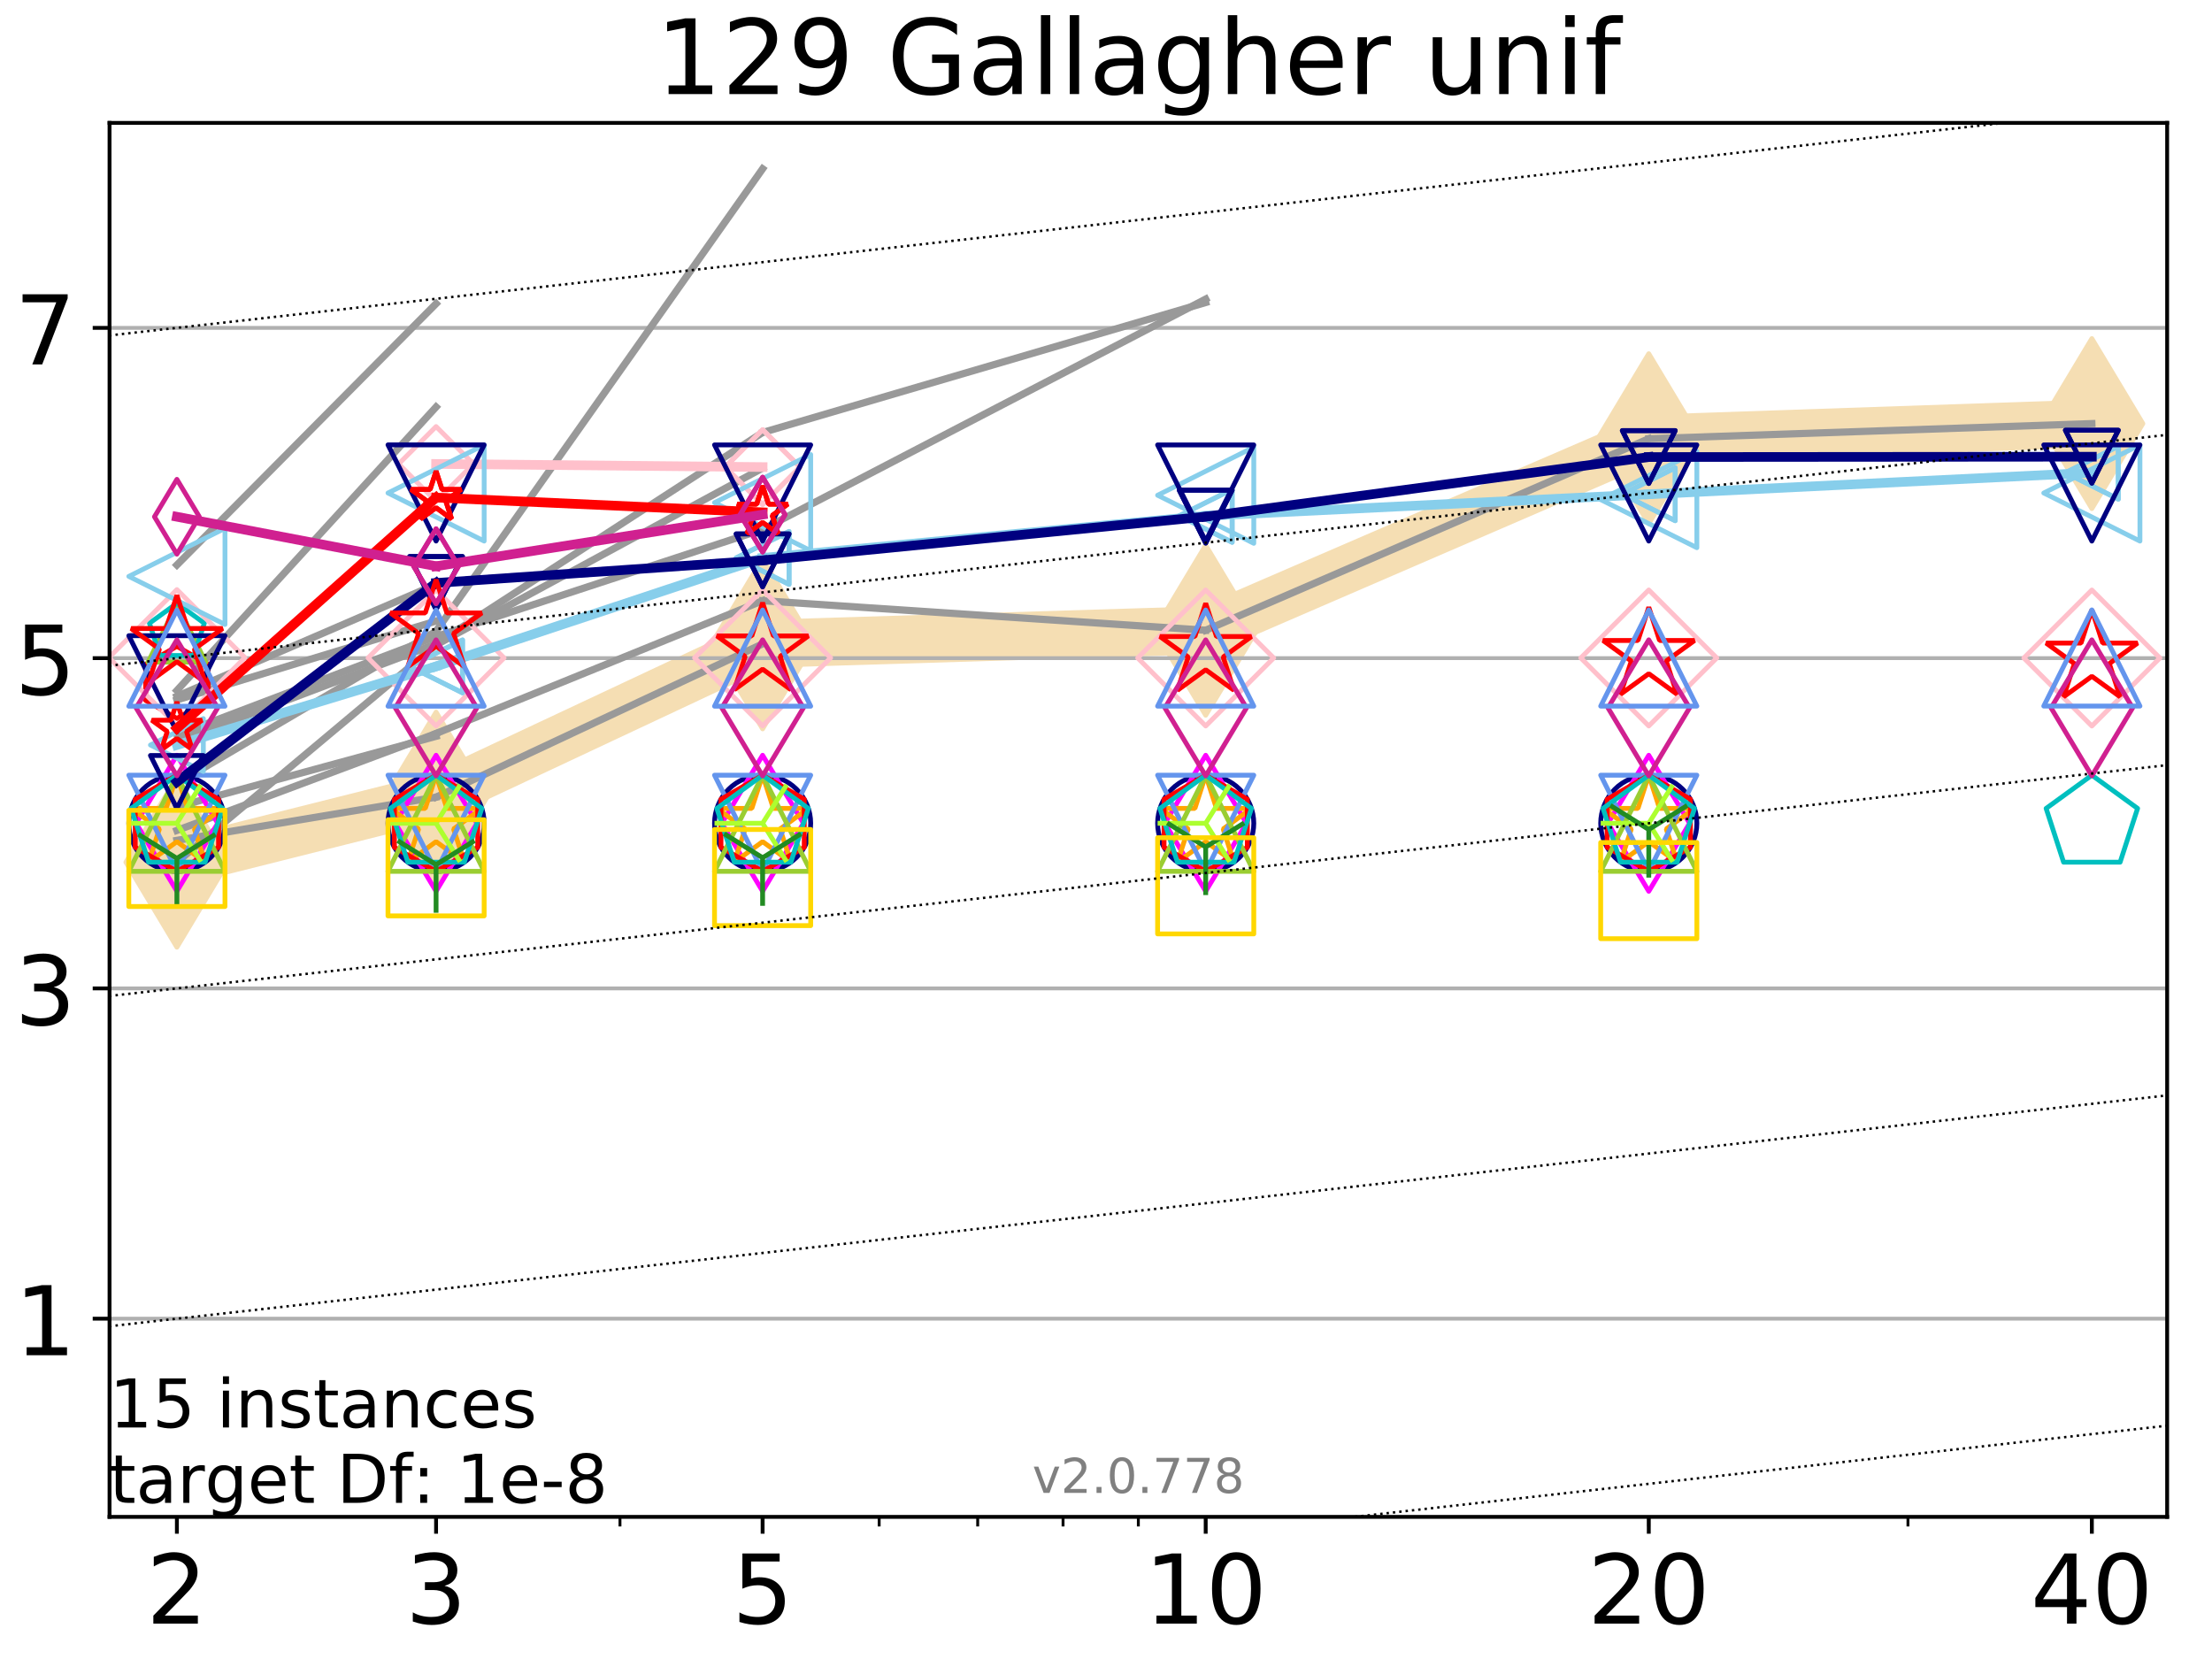 <?xml version="1.0" encoding="utf-8" standalone="no"?>
<!DOCTYPE svg PUBLIC "-//W3C//DTD SVG 1.1//EN"
  "http://www.w3.org/Graphics/SVG/1.1/DTD/svg11.dtd">
<!-- Created with matplotlib (http://matplotlib.org/) -->
<svg height="345pt" version="1.1" viewBox="0 0 460 345" width="460pt" xmlns="http://www.w3.org/2000/svg" xmlns:xlink="http://www.w3.org/1999/xlink">
 <defs>
  <style type="text/css">
*{stroke-linecap:butt;stroke-linejoin:round;}
  </style>
 </defs>
 <g id="figure_1">
  <g id="patch_1">
   <path d="M 0 345.6 
L 460.8 345.6 
L 460.8 0 
L 0 0 
z
" style="fill:#ffffff;"/>
  </g>
  <g id="axes_1">
   <g id="patch_2">
    <path d="M 22.78 315.44 
L 450.672 315.44 
L 450.672 25.56 
L 22.78 25.56 
z
" style="fill:#ffffff;"/>
   </g>
   <g id="line2d_1">
    <path clip-path="url(#pac5353c28f)" d="M 36.786 179.3 
L 90.685 165.769 
L 158.59 133.896 
L 250.732 131.064 
L 342.873 91.236 
L 435.015 88.09 
" style="fill:none;stroke:#f5deb3;stroke-linecap:square;stroke-width:10;"/>
    <defs>
     <path d="M -0 17.678 
L 10.607 0 
L 0 -17.678 
L -10.607 -0 
z
" id="me79496f66d" style="stroke:#f5deb3;stroke-linejoin:miter;"/>
    </defs>
    <g clip-path="url(#pac5353c28f)">
     <use style="fill:#f5deb3;stroke:#f5deb3;stroke-linejoin:miter;" x="36.786" xlink:href="#me79496f66d" y="179.3"/>
     <use style="fill:#f5deb3;stroke:#f5deb3;stroke-linejoin:miter;" x="90.685" xlink:href="#me79496f66d" y="165.769"/>
     <use style="fill:#f5deb3;stroke:#f5deb3;stroke-linejoin:miter;" x="158.59" xlink:href="#me79496f66d" y="133.896"/>
     <use style="fill:#f5deb3;stroke:#f5deb3;stroke-linejoin:miter;" x="250.732" xlink:href="#me79496f66d" y="131.064"/>
     <use style="fill:#f5deb3;stroke:#f5deb3;stroke-linejoin:miter;" x="342.873" xlink:href="#me79496f66d" y="91.236"/>
     <use style="fill:#f5deb3;stroke:#f5deb3;stroke-linejoin:miter;" x="435.015" xlink:href="#me79496f66d" y="88.09"/>
    </g>
   </g>
   <g id="matplotlib.axis_1">
    <g id="xtick_1">
     <g id="line2d_2">
      <defs>
       <path d="M 0 0 
L 0 3.5 
" id="mb78dadf53d" style="stroke:#000000;stroke-width:0.8;"/>
      </defs>
      <g>
       <use style="stroke:#000000;stroke-width:0.8;" x="36.786" xlink:href="#mb78dadf53d" y="315.44"/>
      </g>
     </g>
     <g id="text_1">
      <!-- 2 -->
      <defs>
       <path d="M 19.188 8.297 
L 53.609 8.297 
L 53.609 0 
L 7.328 0 
L 7.328 8.297 
Q 12.938 14.109 22.625 23.891 
Q 32.328 33.688 34.812 36.531 
Q 39.547 41.844 41.422 45.531 
Q 43.312 49.219 43.312 52.781 
Q 43.312 58.594 39.234 62.25 
Q 35.156 65.922 28.609 65.922 
Q 23.969 65.922 18.812 64.312 
Q 13.672 62.703 7.812 59.422 
L 7.812 69.391 
Q 13.766 71.781 18.938 73 
Q 24.125 74.219 28.422 74.219 
Q 39.75 74.219 46.484 68.547 
Q 53.219 62.891 53.219 53.422 
Q 53.219 48.922 51.531 44.891 
Q 49.859 40.875 45.406 35.406 
Q 44.188 33.984 37.641 27.219 
Q 31.109 20.453 19.188 8.297 
z
" id="DejaVuSans-32"/>
      </defs>
      <g transform="translate(30.423 337.637)scale(0.2 -0.2)">
       <use xlink:href="#DejaVuSans-32"/>
      </g>
     </g>
    </g>
    <g id="xtick_2">
     <g id="line2d_3">
      <g>
       <use style="stroke:#000000;stroke-width:0.8;" x="90.685" xlink:href="#mb78dadf53d" y="315.44"/>
      </g>
     </g>
     <g id="text_2">
      <!-- 3 -->
      <defs>
       <path d="M 40.578 39.312 
Q 47.656 37.797 51.625 33 
Q 55.609 28.219 55.609 21.188 
Q 55.609 10.406 48.188 4.484 
Q 40.766 -1.422 27.094 -1.422 
Q 22.516 -1.422 17.656 -0.516 
Q 12.797 0.391 7.625 2.203 
L 7.625 11.719 
Q 11.719 9.328 16.594 8.109 
Q 21.484 6.891 26.812 6.891 
Q 36.078 6.891 40.938 10.547 
Q 45.797 14.203 45.797 21.188 
Q 45.797 27.641 41.281 31.266 
Q 36.766 34.906 28.719 34.906 
L 20.219 34.906 
L 20.219 43.016 
L 29.109 43.016 
Q 36.375 43.016 40.234 45.922 
Q 44.094 48.828 44.094 54.297 
Q 44.094 59.906 40.109 62.906 
Q 36.141 65.922 28.719 65.922 
Q 24.656 65.922 20.016 65.031 
Q 15.375 64.156 9.812 62.312 
L 9.812 71.094 
Q 15.438 72.656 20.344 73.438 
Q 25.25 74.219 29.594 74.219 
Q 40.828 74.219 47.359 69.109 
Q 53.906 64.016 53.906 55.328 
Q 53.906 49.266 50.438 45.094 
Q 46.969 40.922 40.578 39.312 
z
" id="DejaVuSans-33"/>
      </defs>
      <g transform="translate(84.323 337.637)scale(0.2 -0.2)">
       <use xlink:href="#DejaVuSans-33"/>
      </g>
     </g>
    </g>
    <g id="xtick_3">
     <g id="line2d_4">
      <g>
       <use style="stroke:#000000;stroke-width:0.8;" x="158.59" xlink:href="#mb78dadf53d" y="315.44"/>
      </g>
     </g>
     <g id="text_3">
      <!-- 5 -->
      <defs>
       <path d="M 10.797 72.906 
L 49.516 72.906 
L 49.516 64.594 
L 19.828 64.594 
L 19.828 46.734 
Q 21.969 47.469 24.109 47.828 
Q 26.266 48.188 28.422 48.188 
Q 40.625 48.188 47.75 41.5 
Q 54.891 34.812 54.891 23.391 
Q 54.891 11.625 47.562 5.094 
Q 40.234 -1.422 26.906 -1.422 
Q 22.312 -1.422 17.547 -0.641 
Q 12.797 0.141 7.719 1.703 
L 7.719 11.625 
Q 12.109 9.234 16.797 8.062 
Q 21.484 6.891 26.703 6.891 
Q 35.156 6.891 40.078 11.328 
Q 45.016 15.766 45.016 23.391 
Q 45.016 31 40.078 35.438 
Q 35.156 39.891 26.703 39.891 
Q 22.75 39.891 18.812 39.016 
Q 14.891 38.141 10.797 36.281 
z
" id="DejaVuSans-35"/>
      </defs>
      <g transform="translate(152.228 337.637)scale(0.2 -0.2)">
       <use xlink:href="#DejaVuSans-35"/>
      </g>
     </g>
    </g>
    <g id="xtick_4">
     <g id="line2d_5">
      <g>
       <use style="stroke:#000000;stroke-width:0.8;" x="250.732" xlink:href="#mb78dadf53d" y="315.44"/>
      </g>
     </g>
     <g id="text_4">
      <!-- 10 -->
      <defs>
       <path d="M 12.406 8.297 
L 28.516 8.297 
L 28.516 63.922 
L 10.984 60.406 
L 10.984 69.391 
L 28.422 72.906 
L 38.281 72.906 
L 38.281 8.297 
L 54.391 8.297 
L 54.391 0 
L 12.406 0 
z
" id="DejaVuSans-31"/>
       <path d="M 31.781 66.406 
Q 24.172 66.406 20.328 58.906 
Q 16.5 51.422 16.5 36.375 
Q 16.5 21.391 20.328 13.891 
Q 24.172 6.391 31.781 6.391 
Q 39.453 6.391 43.281 13.891 
Q 47.125 21.391 47.125 36.375 
Q 47.125 51.422 43.281 58.906 
Q 39.453 66.406 31.781 66.406 
z
M 31.781 74.219 
Q 44.047 74.219 50.516 64.516 
Q 56.984 54.828 56.984 36.375 
Q 56.984 17.969 50.516 8.266 
Q 44.047 -1.422 31.781 -1.422 
Q 19.531 -1.422 13.062 8.266 
Q 6.594 17.969 6.594 36.375 
Q 6.594 54.828 13.062 64.516 
Q 19.531 74.219 31.781 74.219 
z
" id="DejaVuSans-30"/>
      </defs>
      <g transform="translate(238.007 337.637)scale(0.2 -0.2)">
       <use xlink:href="#DejaVuSans-31"/>
       <use x="63.623" xlink:href="#DejaVuSans-30"/>
      </g>
     </g>
    </g>
    <g id="xtick_5">
     <g id="line2d_6">
      <g>
       <use style="stroke:#000000;stroke-width:0.8;" x="342.873" xlink:href="#mb78dadf53d" y="315.44"/>
      </g>
     </g>
     <g id="text_5">
      <!-- 20 -->
      <g transform="translate(330.148 337.637)scale(0.2 -0.2)">
       <use xlink:href="#DejaVuSans-32"/>
       <use x="63.623" xlink:href="#DejaVuSans-30"/>
      </g>
     </g>
    </g>
    <g id="xtick_6">
     <g id="line2d_7">
      <g>
       <use style="stroke:#000000;stroke-width:0.8;" x="435.015" xlink:href="#mb78dadf53d" y="315.44"/>
      </g>
     </g>
     <g id="text_6">
      <!-- 40 -->
      <defs>
       <path d="M 37.797 64.312 
L 12.891 25.391 
L 37.797 25.391 
z
M 35.203 72.906 
L 47.609 72.906 
L 47.609 25.391 
L 58.016 25.391 
L 58.016 17.188 
L 47.609 17.188 
L 47.609 0 
L 37.797 0 
L 37.797 17.188 
L 4.891 17.188 
L 4.891 26.703 
z
" id="DejaVuSans-34"/>
      </defs>
      <g transform="translate(422.29 337.637)scale(0.2 -0.2)">
       <use xlink:href="#DejaVuSans-34"/>
       <use x="63.623" xlink:href="#DejaVuSans-30"/>
      </g>
     </g>
    </g>
    <g id="xtick_7">
     <g id="line2d_8">
      <defs>
       <path d="M 0 0 
L 0 2 
" id="mee68ecd29b" style="stroke:#000000;stroke-width:0.6;"/>
      </defs>
      <g>
       <use style="stroke:#000000;stroke-width:0.6;" x="36.786" xlink:href="#mee68ecd29b" y="315.44"/>
      </g>
     </g>
    </g>
    <g id="xtick_8">
     <g id="line2d_9">
      <g>
       <use style="stroke:#000000;stroke-width:0.6;" x="90.685" xlink:href="#mee68ecd29b" y="315.44"/>
      </g>
     </g>
    </g>
    <g id="xtick_9">
     <g id="line2d_10">
      <g>
       <use style="stroke:#000000;stroke-width:0.6;" x="128.927" xlink:href="#mee68ecd29b" y="315.44"/>
      </g>
     </g>
    </g>
    <g id="xtick_10">
     <g id="line2d_11">
      <g>
       <use style="stroke:#000000;stroke-width:0.6;" x="158.59" xlink:href="#mee68ecd29b" y="315.44"/>
      </g>
     </g>
    </g>
    <g id="xtick_11">
     <g id="line2d_12">
      <g>
       <use style="stroke:#000000;stroke-width:0.6;" x="182.827" xlink:href="#mee68ecd29b" y="315.44"/>
      </g>
     </g>
    </g>
    <g id="xtick_12">
     <g id="line2d_13">
      <g>
       <use style="stroke:#000000;stroke-width:0.6;" x="203.318" xlink:href="#mee68ecd29b" y="315.44"/>
      </g>
     </g>
    </g>
    <g id="xtick_13">
     <g id="line2d_14">
      <g>
       <use style="stroke:#000000;stroke-width:0.6;" x="221.069" xlink:href="#mee68ecd29b" y="315.44"/>
      </g>
     </g>
    </g>
    <g id="xtick_14">
     <g id="line2d_15">
      <g>
       <use style="stroke:#000000;stroke-width:0.6;" x="236.726" xlink:href="#mee68ecd29b" y="315.44"/>
      </g>
     </g>
    </g>
    <g id="xtick_15">
     <g id="line2d_16">
      <g>
       <use style="stroke:#000000;stroke-width:0.6;" x="342.873" xlink:href="#mee68ecd29b" y="315.44"/>
      </g>
     </g>
    </g>
    <g id="xtick_16">
     <g id="line2d_17">
      <g>
       <use style="stroke:#000000;stroke-width:0.6;" x="396.773" xlink:href="#mee68ecd29b" y="315.44"/>
      </g>
     </g>
    </g>
    <g id="xtick_17">
     <g id="line2d_18">
      <g>
       <use style="stroke:#000000;stroke-width:0.6;" x="435.015" xlink:href="#mee68ecd29b" y="315.44"/>
      </g>
     </g>
    </g>
   </g>
   <g id="matplotlib.axis_2">
    <g id="ytick_1">
     <g id="line2d_19">
      <path clip-path="url(#pac5353c28f)" d="M 22.78 274.23 
L 450.672 274.23 
" style="fill:none;stroke:#b0b0b0;stroke-linecap:square;stroke-width:0.8;"/>
     </g>
     <g id="line2d_20">
      <defs>
       <path d="M 0 0 
L -3.5 0 
" id="m754f8598bc" style="stroke:#000000;stroke-width:0.8;"/>
      </defs>
      <g>
       <use style="stroke:#000000;stroke-width:0.8;" x="22.78" xlink:href="#m754f8598bc" y="274.23"/>
      </g>
     </g>
     <g id="text_7">
      <!-- 1 -->
      <g transform="translate(3.055 281.829)scale(0.2 -0.2)">
       <use xlink:href="#DejaVuSans-31"/>
      </g>
     </g>
    </g>
    <g id="ytick_2">
     <g id="line2d_21">
      <path clip-path="url(#pac5353c28f)" d="M 22.78 205.548 
L 450.672 205.548 
" style="fill:none;stroke:#b0b0b0;stroke-linecap:square;stroke-width:0.8;"/>
     </g>
     <g id="line2d_22">
      <g>
       <use style="stroke:#000000;stroke-width:0.8;" x="22.78" xlink:href="#m754f8598bc" y="205.548"/>
      </g>
     </g>
     <g id="text_8">
      <!-- 3 -->
      <g transform="translate(3.055 213.146)scale(0.2 -0.2)">
       <use xlink:href="#DejaVuSans-33"/>
      </g>
     </g>
    </g>
    <g id="ytick_3">
     <g id="line2d_23">
      <path clip-path="url(#pac5353c28f)" d="M 22.78 136.865 
L 450.672 136.865 
" style="fill:none;stroke:#b0b0b0;stroke-linecap:square;stroke-width:0.8;"/>
     </g>
     <g id="line2d_24">
      <g>
       <use style="stroke:#000000;stroke-width:0.8;" x="22.78" xlink:href="#m754f8598bc" y="136.865"/>
      </g>
     </g>
     <g id="text_9">
      <!-- 5 -->
      <g transform="translate(3.055 144.463)scale(0.2 -0.2)">
       <use xlink:href="#DejaVuSans-35"/>
      </g>
     </g>
    </g>
    <g id="ytick_4">
     <g id="line2d_25">
      <path clip-path="url(#pac5353c28f)" d="M 22.78 68.182 
L 450.672 68.182 
" style="fill:none;stroke:#b0b0b0;stroke-linecap:square;stroke-width:0.8;"/>
     </g>
     <g id="line2d_26">
      <g>
       <use style="stroke:#000000;stroke-width:0.8;" x="22.78" xlink:href="#m754f8598bc" y="68.182"/>
      </g>
     </g>
     <g id="text_10">
      <!-- 7 -->
      <defs>
       <path d="M 8.203 72.906 
L 55.078 72.906 
L 55.078 68.703 
L 28.609 0 
L 18.312 0 
L 43.219 64.594 
L 8.203 64.594 
z
" id="DejaVuSans-37"/>
      </defs>
      <g transform="translate(3.055 75.78)scale(0.2 -0.2)">
       <use xlink:href="#DejaVuSans-37"/>
      </g>
     </g>
    </g>
   </g>
   <g id="line2d_27">
    <path clip-path="url(#pac5353c28f)" d="M 36.786 174.755 
L 90.685 165.769 
" style="fill:none;stroke:#999999;stroke-linecap:square;stroke-width:1.5;"/>
   </g>
   <g id="line2d_28">
    <path clip-path="url(#pac5353c28f)" d="M 90.685 165.769 
L 158.59 133.896 
" style="fill:none;stroke:#999999;stroke-linecap:square;stroke-width:1.5;"/>
   </g>
   <g id="line2d_29">
    <path clip-path="url(#pac5353c28f)" d="M 158.59 133.896 
" style="fill:none;stroke:#999999;stroke-linecap:square;stroke-width:1.5;"/>
   </g>
   <g id="line2d_30"/>
   <g id="line2d_31"/>
   <g id="line2d_32">
    <path clip-path="url(#pac5353c28f)" d="M 36.786 152.844 
L 90.685 132.372 
" style="fill:none;stroke:#999999;stroke-linecap:square;stroke-width:1.5;"/>
   </g>
   <g id="line2d_33">
    <path clip-path="url(#pac5353c28f)" d="M 90.685 132.372 
L 158.59 110.101 
" style="fill:none;stroke:#999999;stroke-linecap:square;stroke-width:1.5;"/>
   </g>
   <g id="line2d_34">
    <path clip-path="url(#pac5353c28f)" d="M 158.59 110.101 
L 250.732 62.193 
" style="fill:none;stroke:#999999;stroke-linecap:square;stroke-width:1.5;"/>
   </g>
   <g id="line2d_35">
    <path clip-path="url(#pac5353c28f)" d="M 250.732 62.193 
" style="fill:none;stroke:#999999;stroke-linecap:square;stroke-width:1.5;"/>
   </g>
   <g id="line2d_36"/>
   <g id="line2d_37"/>
   <g id="line2d_38"/>
   <g id="line2d_39"/>
   <g id="line2d_40"/>
   <g id="line2d_41"/>
   <g id="line2d_42">
    <path clip-path="url(#pac5353c28f)" d="M 36.786 172.689 
L 90.685 152.533 
" style="fill:none;stroke:#999999;stroke-linecap:square;stroke-width:1.5;"/>
   </g>
   <g id="line2d_43">
    <path clip-path="url(#pac5353c28f)" d="M 90.685 152.533 
L 158.59 124.92 
" style="fill:none;stroke:#999999;stroke-linecap:square;stroke-width:1.5;"/>
   </g>
   <g id="line2d_44">
    <path clip-path="url(#pac5353c28f)" d="M 158.59 124.92 
L 250.732 131.064 
" style="fill:none;stroke:#999999;stroke-linecap:square;stroke-width:1.5;"/>
   </g>
   <g id="line2d_45">
    <path clip-path="url(#pac5353c28f)" d="M 250.732 131.064 
L 342.873 91.236 
" style="fill:none;stroke:#999999;stroke-linecap:square;stroke-width:1.5;"/>
   </g>
   <g id="line2d_46">
    <path clip-path="url(#pac5353c28f)" d="M 342.873 91.236 
L 435.015 88.09 
" style="fill:none;stroke:#999999;stroke-linecap:square;stroke-width:1.5;"/>
   </g>
   <g id="line2d_47">
    <path clip-path="url(#pac5353c28f)" d="M 435.015 88.09 
" style="fill:none;stroke:#999999;stroke-linecap:square;stroke-width:1.5;"/>
   </g>
   <g id="line2d_48"/>
   <g id="line2d_49"/>
   <g id="line2d_50">
    <path clip-path="url(#pac5353c28f)" d="M 36.786 148.44 
" style="fill:none;stroke:#999999;stroke-linecap:square;stroke-width:1.5;"/>
   </g>
   <g id="line2d_51"/>
   <g id="line2d_52"/>
   <g id="line2d_53">
    <path clip-path="url(#pac5353c28f)" d="M 36.786 100.874 
" style="fill:none;stroke:#999999;stroke-linecap:square;stroke-width:1.5;"/>
   </g>
   <g id="line2d_54"/>
   <g id="line2d_55"/>
   <g id="line2d_56"/>
   <g id="line2d_57"/>
   <g id="line2d_58">
    <path clip-path="url(#pac5353c28f)" d="M 36.786 179.3 
L 90.685 134.111 
" style="fill:none;stroke:#999999;stroke-linecap:square;stroke-width:1.5;"/>
   </g>
   <g id="line2d_59">
    <path clip-path="url(#pac5353c28f)" d="M 90.685 134.111 
L 158.59 97.333 
" style="fill:none;stroke:#999999;stroke-linecap:square;stroke-width:1.5;"/>
   </g>
   <g id="line2d_60">
    <path clip-path="url(#pac5353c28f)" d="M 158.59 97.333 
" style="fill:none;stroke:#999999;stroke-linecap:square;stroke-width:1.5;"/>
   </g>
   <g id="line2d_61"/>
   <g id="line2d_62"/>
   <g id="line2d_63"/>
   <g id="line2d_64"/>
   <g id="line2d_65"/>
   <g id="line2d_66"/>
   <g id="line2d_67">
    <path clip-path="url(#pac5353c28f)" d="M 36.786 155.981 
" style="fill:none;stroke:#999999;stroke-linecap:square;stroke-width:1.5;"/>
   </g>
   <g id="line2d_68"/>
   <g id="line2d_69"/>
   <g id="line2d_70">
    <path clip-path="url(#pac5353c28f)" d="M 36.786 167.786 
L 90.685 153.118 
" style="fill:none;stroke:#999999;stroke-linecap:square;stroke-width:1.5;"/>
   </g>
   <g id="line2d_71">
    <path clip-path="url(#pac5353c28f)" d="M 90.685 153.118 
" style="fill:none;stroke:#999999;stroke-linecap:square;stroke-width:1.5;"/>
   </g>
   <g id="line2d_72"/>
   <g id="line2d_73"/>
   <g id="line2d_74"/>
   <g id="line2d_75"/>
   <g id="line2d_76">
    <path clip-path="url(#pac5353c28f)" d="M 36.786 143.597 
L 90.685 84.637 
" style="fill:none;stroke:#999999;stroke-linecap:square;stroke-width:1.5;"/>
   </g>
   <g id="line2d_77">
    <path clip-path="url(#pac5353c28f)" d="M 90.685 84.637 
" style="fill:none;stroke:#999999;stroke-linecap:square;stroke-width:1.5;"/>
   </g>
   <g id="line2d_78"/>
   <g id="line2d_79"/>
   <g id="line2d_80">
    <path clip-path="url(#pac5353c28f)" d="M 36.786 145.548 
L 90.685 129.143 
" style="fill:none;stroke:#999999;stroke-linecap:square;stroke-width:1.5;"/>
   </g>
   <g id="line2d_81">
    <path clip-path="url(#pac5353c28f)" d="M 90.685 129.143 
" style="fill:none;stroke:#999999;stroke-linecap:square;stroke-width:1.5;"/>
   </g>
   <g id="line2d_82"/>
   <g id="line2d_83"/>
   <g id="line2d_84">
    <path clip-path="url(#pac5353c28f)" d="M 36.786 144.795 
L 90.685 121.511 
" style="fill:none;stroke:#999999;stroke-linecap:square;stroke-width:1.5;"/>
   </g>
   <g id="line2d_85">
    <path clip-path="url(#pac5353c28f)" d="M 90.685 121.511 
" style="fill:none;stroke:#999999;stroke-linecap:square;stroke-width:1.5;"/>
   </g>
   <g id="line2d_86"/>
   <g id="line2d_87"/>
   <g id="line2d_88">
    <path clip-path="url(#pac5353c28f)" d="M 36.786 117.49 
L 90.685 63.151 
" style="fill:none;stroke:#999999;stroke-linecap:square;stroke-width:1.5;"/>
   </g>
   <g id="line2d_89">
    <path clip-path="url(#pac5353c28f)" d="M 90.685 63.151 
" style="fill:none;stroke:#999999;stroke-linecap:square;stroke-width:1.5;"/>
   </g>
   <g id="line2d_90"/>
   <g id="line2d_91"/>
   <g id="line2d_92">
    <path clip-path="url(#pac5353c28f)" d="M 36.786 173.427 
" style="fill:none;stroke:#999999;stroke-linecap:square;stroke-width:1.5;"/>
   </g>
   <g id="line2d_93"/>
   <g id="line2d_94"/>
   <g id="line2d_95">
    <path clip-path="url(#pac5353c28f)" d="M 36.786 162.954 
L 90.685 131.273 
" style="fill:none;stroke:#999999;stroke-linecap:square;stroke-width:1.5;"/>
   </g>
   <g id="line2d_96">
    <path clip-path="url(#pac5353c28f)" d="M 90.685 131.273 
L 158.59 35.106 
" style="fill:none;stroke:#999999;stroke-linecap:square;stroke-width:1.5;"/>
   </g>
   <g id="line2d_97">
    <path clip-path="url(#pac5353c28f)" d="M 158.59 35.106 
" style="fill:none;stroke:#999999;stroke-linecap:square;stroke-width:1.5;"/>
   </g>
   <g id="line2d_98"/>
   <g id="line2d_99"/>
   <g id="line2d_100">
    <path clip-path="url(#pac5353c28f)" d="M 36.786 154.256 
L 90.685 133.897 
" style="fill:none;stroke:#999999;stroke-linecap:square;stroke-width:1.5;"/>
   </g>
   <g id="line2d_101">
    <path clip-path="url(#pac5353c28f)" d="M 90.685 133.897 
L 158.59 89.939 
" style="fill:none;stroke:#999999;stroke-linecap:square;stroke-width:1.5;"/>
   </g>
   <g id="line2d_102">
    <path clip-path="url(#pac5353c28f)" d="M 158.59 89.939 
L 250.732 62.912 
" style="fill:none;stroke:#999999;stroke-linecap:square;stroke-width:1.5;"/>
   </g>
   <g id="line2d_103">
    <path clip-path="url(#pac5353c28f)" d="M 250.732 62.912 
" style="fill:none;stroke:#999999;stroke-linecap:square;stroke-width:1.5;"/>
   </g>
   <g id="line2d_104"/>
   <g id="line2d_105"/>
   <g id="line2d_106"/>
   <g id="line2d_107">
    <defs>
     <path d="M 0 10 
C 2.652 10 5.196 8.946 7.071 7.071 
C 8.946 5.196 10 2.652 10 0 
C 10 -2.652 8.946 -5.196 7.071 -7.071 
C 5.196 -8.946 2.652 -10 0 -10 
C -2.652 -10 -5.196 -8.946 -7.071 -7.071 
C -8.946 -5.196 -10 -2.652 -10 0 
C -10 2.652 -8.946 5.196 -7.071 7.071 
C -5.196 8.946 -2.652 10 0 10 
z
" id="m0c59fe8763" style="stroke:#000080;"/>
    </defs>
    <g clip-path="url(#pac5353c28f)">
     <use style="fill:none;stroke:#000080;" x="36.786" xlink:href="#m0c59fe8763" y="171.205"/>
     <use style="fill:none;stroke:#000080;" x="90.685" xlink:href="#m0c59fe8763" y="171.205"/>
     <use style="fill:none;stroke:#000080;" x="158.59" xlink:href="#m0c59fe8763" y="171.206"/>
     <use style="fill:none;stroke:#000080;" x="250.732" xlink:href="#m0c59fe8763" y="171.206"/>
     <use style="fill:none;stroke:#000080;" x="342.873" xlink:href="#m0c59fe8763" y="171.206"/>
    </g>
   </g>
   <g id="line2d_108"/>
   <g id="line2d_109">
    <defs>
     <path d="M -0 14.142 
L 8.485 0 
L -0 -14.142 
L -8.485 -0 
z
" id="m4a93772991" style="stroke:#ff00ff;stroke-linejoin:miter;"/>
    </defs>
    <g clip-path="url(#pac5353c28f)">
     <use style="fill:none;stroke:#ff00ff;stroke-linejoin:miter;" x="36.786" xlink:href="#m4a93772991" y="171.205"/>
     <use style="fill:none;stroke:#ff00ff;stroke-linejoin:miter;" x="90.685" xlink:href="#m4a93772991" y="171.205"/>
     <use style="fill:none;stroke:#ff00ff;stroke-linejoin:miter;" x="158.59" xlink:href="#m4a93772991" y="171.206"/>
     <use style="fill:none;stroke:#ff00ff;stroke-linejoin:miter;" x="250.732" xlink:href="#m4a93772991" y="171.206"/>
     <use style="fill:none;stroke:#ff00ff;stroke-linejoin:miter;" x="342.873" xlink:href="#m4a93772991" y="171.206"/>
    </g>
   </g>
   <g id="line2d_110"/>
   <g id="line2d_111">
    <defs>
     <path d="M 0 -10 
L -2.245 -3.09 
L -9.511 -3.09 
L -3.633 1.18 
L -5.878 8.09 
L -0 3.82 
L 5.878 8.09 
L 3.633 1.18 
L 9.511 -3.09 
L 2.245 -3.09 
z
" id="m1f6dfda3f5" style="stroke:#ffa500;stroke-linejoin:bevel;"/>
    </defs>
    <g clip-path="url(#pac5353c28f)">
     <use style="fill:none;stroke:#ffa500;stroke-linejoin:bevel;" x="36.786" xlink:href="#m1f6dfda3f5" y="171.205"/>
     <use style="fill:none;stroke:#ffa500;stroke-linejoin:bevel;" x="90.685" xlink:href="#m1f6dfda3f5" y="171.205"/>
     <use style="fill:none;stroke:#ffa500;stroke-linejoin:bevel;" x="158.59" xlink:href="#m1f6dfda3f5" y="171.206"/>
     <use style="fill:none;stroke:#ffa500;stroke-linejoin:bevel;" x="250.732" xlink:href="#m1f6dfda3f5" y="171.206"/>
     <use style="fill:none;stroke:#ffa500;stroke-linejoin:bevel;" x="342.873" xlink:href="#m1f6dfda3f5" y="171.206"/>
    </g>
   </g>
   <g id="line2d_112"/>
   <g id="line2d_113">
    <defs>
     <path d="M -0 10 
L 10 -10 
L -10 -10 
z
" id="m43d82c8d9b" style="stroke:#6495ed;stroke-linejoin:miter;"/>
    </defs>
    <g clip-path="url(#pac5353c28f)">
     <use style="fill:none;stroke:#6495ed;stroke-linejoin:miter;" x="36.786" xlink:href="#m43d82c8d9b" y="171.205"/>
     <use style="fill:none;stroke:#6495ed;stroke-linejoin:miter;" x="90.685" xlink:href="#m43d82c8d9b" y="171.205"/>
     <use style="fill:none;stroke:#6495ed;stroke-linejoin:miter;" x="158.59" xlink:href="#m43d82c8d9b" y="171.206"/>
     <use style="fill:none;stroke:#6495ed;stroke-linejoin:miter;" x="250.732" xlink:href="#m43d82c8d9b" y="171.206"/>
     <use style="fill:none;stroke:#6495ed;stroke-linejoin:miter;" x="342.873" xlink:href="#m43d82c8d9b" y="171.206"/>
    </g>
   </g>
   <g id="line2d_114">
    <path clip-path="url(#pac5353c28f)" d="M 36.786 141.905 
" style="fill:none;stroke:#ff0000;stroke-linecap:square;stroke-width:2.667;"/>
    <defs>
     <path d="M 0 -7.5 
L -6.495 -3.75 
L -6.495 3.75 
L -0 7.5 
L 6.495 3.75 
L 6.495 -3.75 
z
" id="mbd12cd5e3e" style="stroke:#ff0000;stroke-linejoin:miter;"/>
    </defs>
    <g clip-path="url(#pac5353c28f)">
     <use style="fill:none;stroke:#ff0000;stroke-linejoin:miter;" x="36.786" xlink:href="#mbd12cd5e3e" y="141.905"/>
    </g>
   </g>
   <g id="line2d_115"/>
   <g id="line2d_116">
    <defs>
     <path d="M 0 -10 
L -8.66 -5 
L -8.66 5 
L -0 10 
L 8.66 5 
L 8.66 -5 
z
" id="m441cbdbdb0" style="stroke:#ff0000;stroke-linejoin:miter;"/>
    </defs>
    <g clip-path="url(#pac5353c28f)">
     <use style="fill:none;stroke:#ff0000;stroke-linejoin:miter;" x="36.786" xlink:href="#m441cbdbdb0" y="171.203"/>
     <use style="fill:none;stroke:#ff0000;stroke-linejoin:miter;" x="90.685" xlink:href="#m441cbdbdb0" y="171.204"/>
     <use style="fill:none;stroke:#ff0000;stroke-linejoin:miter;" x="158.59" xlink:href="#m441cbdbdb0" y="171.205"/>
     <use style="fill:none;stroke:#ff0000;stroke-linejoin:miter;" x="250.732" xlink:href="#m441cbdbdb0" y="171.206"/>
     <use style="fill:none;stroke:#ff0000;stroke-linejoin:miter;" x="342.873" xlink:href="#m441cbdbdb0" y="171.206"/>
    </g>
   </g>
   <g id="line2d_117">
    <path clip-path="url(#pac5353c28f)" d="M 36.786 131.691 
" style="fill:none;stroke:#9acd32;stroke-linecap:square;stroke-width:2.333;"/>
    <defs>
     <path d="M 0 -6 
L -6 6 
L 6 6 
z
" id="me28bf0be11" style="stroke:#9acd32;stroke-linejoin:miter;"/>
    </defs>
    <g clip-path="url(#pac5353c28f)">
     <use style="fill:none;stroke:#9acd32;stroke-linejoin:miter;" x="36.786" xlink:href="#me28bf0be11" y="131.691"/>
    </g>
   </g>
   <g id="line2d_118"/>
   <g id="line2d_119">
    <defs>
     <path d="M 0 -10 
L -10 10 
L 10 10 
z
" id="m2f33b81274" style="stroke:#9acd32;stroke-linejoin:miter;"/>
    </defs>
    <g clip-path="url(#pac5353c28f)">
     <use style="fill:none;stroke:#9acd32;stroke-linejoin:miter;" x="36.786" xlink:href="#m2f33b81274" y="171.203"/>
     <use style="fill:none;stroke:#9acd32;stroke-linejoin:miter;" x="90.685" xlink:href="#m2f33b81274" y="171.204"/>
     <use style="fill:none;stroke:#9acd32;stroke-linejoin:miter;" x="158.59" xlink:href="#m2f33b81274" y="171.205"/>
     <use style="fill:none;stroke:#9acd32;stroke-linejoin:miter;" x="250.732" xlink:href="#m2f33b81274" y="171.206"/>
     <use style="fill:none;stroke:#9acd32;stroke-linejoin:miter;" x="342.873" xlink:href="#m2f33b81274" y="171.206"/>
    </g>
   </g>
   <g id="line2d_120">
    <path clip-path="url(#pac5353c28f)" d="M 36.786 131.459 
" style="fill:none;stroke:#00bfbf;stroke-linecap:square;stroke-width:2;"/>
    <defs>
     <path d="M 0 -6 
L -5.706 -1.854 
L -3.527 4.854 
L 3.527 4.854 
L 5.706 -1.854 
z
" id="m0e6e2c501c" style="stroke:#00bfbf;stroke-linejoin:miter;"/>
    </defs>
    <g clip-path="url(#pac5353c28f)">
     <use style="fill:none;stroke:#00bfbf;stroke-linejoin:miter;" x="36.786" xlink:href="#m0e6e2c501c" y="131.459"/>
    </g>
   </g>
   <g id="line2d_121"/>
   <g id="line2d_122">
    <defs>
     <path d="M 0 -10 
L -9.511 -3.09 
L -5.878 8.09 
L 5.878 8.09 
L 9.511 -3.09 
z
" id="mbcb31a9a2f" style="stroke:#00bfbf;stroke-linejoin:miter;"/>
    </defs>
    <g clip-path="url(#pac5353c28f)">
     <use style="fill:none;stroke:#00bfbf;stroke-linejoin:miter;" x="36.786" xlink:href="#mbcb31a9a2f" y="171.203"/>
     <use style="fill:none;stroke:#00bfbf;stroke-linejoin:miter;" x="90.685" xlink:href="#mbcb31a9a2f" y="171.204"/>
     <use style="fill:none;stroke:#00bfbf;stroke-linejoin:miter;" x="158.59" xlink:href="#mbcb31a9a2f" y="171.205"/>
     <use style="fill:none;stroke:#00bfbf;stroke-linejoin:miter;" x="250.732" xlink:href="#mbcb31a9a2f" y="171.206"/>
     <use style="fill:none;stroke:#00bfbf;stroke-linejoin:miter;" x="342.873" xlink:href="#mbcb31a9a2f" y="171.206"/>
     <use style="fill:none;stroke:#00bfbf;stroke-linejoin:miter;" x="435.015" xlink:href="#mbcb31a9a2f" y="171.206"/>
    </g>
   </g>
   <g id="line2d_123"/>
   <g id="line2d_124">
    <defs>
     <path d="M 0 0 
L -10 -0 
M 0 0 
L 5 8 
M 0 0 
L 5 -8 
" id="mfec07dc0e8" style="stroke:#adff2f;"/>
    </defs>
    <g clip-path="url(#pac5353c28f)">
     <use style="fill:none;stroke:#adff2f;" x="36.786" xlink:href="#mfec07dc0e8" y="171.203"/>
     <use style="fill:none;stroke:#adff2f;" x="90.685" xlink:href="#mfec07dc0e8" y="171.204"/>
     <use style="fill:none;stroke:#adff2f;" x="158.59" xlink:href="#mfec07dc0e8" y="171.205"/>
     <use style="fill:none;stroke:#adff2f;" x="250.732" xlink:href="#mfec07dc0e8" y="171.206"/>
     <use style="fill:none;stroke:#adff2f;" x="342.873" xlink:href="#mfec07dc0e8" y="171.206"/>
    </g>
   </g>
   <g id="line2d_125"/>
   <g id="line2d_126">
    <defs>
     <path d="M 0 0 
L 0 10 
M 0 0 
L 8 -5 
M 0 0 
L -8 -5 
" id="mcbcab0dcdc" style="stroke:#228b22;"/>
    </defs>
    <g clip-path="url(#pac5353c28f)">
     <use style="fill:none;stroke:#228b22;" x="36.786" xlink:href="#mcbcab0dcdc" y="178.499"/>
     <use style="fill:none;stroke:#228b22;" x="90.685" xlink:href="#mcbcab0dcdc" y="179.816"/>
     <use style="fill:none;stroke:#228b22;" x="158.59" xlink:href="#mcbcab0dcdc" y="178.372"/>
     <use style="fill:none;stroke:#228b22;" x="250.732" xlink:href="#mcbcab0dcdc" y="176.137"/>
     <use style="fill:none;stroke:#228b22;" x="342.873" xlink:href="#mcbcab0dcdc" y="172.503"/>
    </g>
   </g>
   <g id="line2d_127">
    <path clip-path="url(#pac5353c28f)" d="M 90.685 96.48 
L 158.59 97.13 
" style="fill:none;stroke:#ffc0cb;stroke-linecap:square;stroke-width:2;"/>
    <defs>
     <path d="M -0 7.778 
L 7.778 0 
L 0 -7.778 
L -7.778 -0 
z
" id="m2c2825c4b8" style="stroke:#ffc0cb;stroke-linejoin:miter;"/>
    </defs>
    <g clip-path="url(#pac5353c28f)">
     <use style="fill:none;stroke:#ffc0cb;stroke-linejoin:miter;" x="90.685" xlink:href="#m2c2825c4b8" y="96.48"/>
     <use style="fill:none;stroke:#ffc0cb;stroke-linejoin:miter;" x="158.59" xlink:href="#m2c2825c4b8" y="97.13"/>
    </g>
   </g>
   <g id="line2d_128">
    <path clip-path="url(#pac5353c28f)" d="M 158.59 97.13 
" style="fill:none;stroke:#ffc0cb;stroke-linecap:square;stroke-width:2;"/>
    <g clip-path="url(#pac5353c28f)">
     <use style="fill:none;stroke:#ffc0cb;stroke-linejoin:miter;" x="158.59" xlink:href="#m2c2825c4b8" y="97.13"/>
    </g>
   </g>
   <g id="line2d_129"/>
   <g id="line2d_130">
    <defs>
     <path d="M -0 14.142 
L 14.142 0 
L 0 -14.142 
L -14.142 -0 
z
" id="md3350cb27d" style="stroke:#ffc0cb;stroke-linejoin:miter;"/>
    </defs>
    <g clip-path="url(#pac5353c28f)">
     <use style="fill:none;stroke:#ffc0cb;stroke-linejoin:miter;" x="36.786" xlink:href="#md3350cb27d" y="136.752"/>
     <use style="fill:none;stroke:#ffc0cb;stroke-linejoin:miter;" x="90.685" xlink:href="#md3350cb27d" y="136.819"/>
     <use style="fill:none;stroke:#ffc0cb;stroke-linejoin:miter;" x="158.59" xlink:href="#md3350cb27d" y="136.806"/>
     <use style="fill:none;stroke:#ffc0cb;stroke-linejoin:miter;" x="250.732" xlink:href="#md3350cb27d" y="136.829"/>
     <use style="fill:none;stroke:#ffc0cb;stroke-linejoin:miter;" x="342.873" xlink:href="#md3350cb27d" y="136.826"/>
     <use style="fill:none;stroke:#ffc0cb;stroke-linejoin:miter;" x="435.015" xlink:href="#md3350cb27d" y="136.839"/>
    </g>
   </g>
   <g id="line2d_131">
    <path clip-path="url(#pac5353c28f)" d="M 36.786 154.934 
L 90.685 138.58 
" style="fill:none;stroke:#87ceeb;stroke-linecap:square;stroke-width:2;"/>
    <defs>
     <path d="M -5.5 -0 
L 5.5 5.5 
L 5.5 -5.5 
z
" id="m190a7e1be1" style="stroke:#87ceeb;stroke-linejoin:miter;"/>
    </defs>
    <g clip-path="url(#pac5353c28f)">
     <use style="fill:none;stroke:#87ceeb;stroke-linejoin:miter;" x="36.786" xlink:href="#m190a7e1be1" y="154.934"/>
     <use style="fill:none;stroke:#87ceeb;stroke-linejoin:miter;" x="90.685" xlink:href="#m190a7e1be1" y="138.58"/>
    </g>
   </g>
   <g id="line2d_132">
    <path clip-path="url(#pac5353c28f)" d="M 90.685 138.58 
L 158.59 116.02 
" style="fill:none;stroke:#87ceeb;stroke-linecap:square;stroke-width:2;"/>
    <g clip-path="url(#pac5353c28f)">
     <use style="fill:none;stroke:#87ceeb;stroke-linejoin:miter;" x="90.685" xlink:href="#m190a7e1be1" y="138.58"/>
     <use style="fill:none;stroke:#87ceeb;stroke-linejoin:miter;" x="158.59" xlink:href="#m190a7e1be1" y="116.02"/>
    </g>
   </g>
   <g id="line2d_133">
    <path clip-path="url(#pac5353c28f)" d="M 158.59 116.02 
L 250.732 107.271 
" style="fill:none;stroke:#87ceeb;stroke-linecap:square;stroke-width:2;"/>
    <g clip-path="url(#pac5353c28f)">
     <use style="fill:none;stroke:#87ceeb;stroke-linejoin:miter;" x="158.59" xlink:href="#m190a7e1be1" y="116.02"/>
     <use style="fill:none;stroke:#87ceeb;stroke-linejoin:miter;" x="250.732" xlink:href="#m190a7e1be1" y="107.271"/>
    </g>
   </g>
   <g id="line2d_134">
    <path clip-path="url(#pac5353c28f)" d="M 250.732 107.271 
L 342.873 102.787 
" style="fill:none;stroke:#87ceeb;stroke-linecap:square;stroke-width:2;"/>
    <g clip-path="url(#pac5353c28f)">
     <use style="fill:none;stroke:#87ceeb;stroke-linejoin:miter;" x="250.732" xlink:href="#m190a7e1be1" y="107.271"/>
     <use style="fill:none;stroke:#87ceeb;stroke-linejoin:miter;" x="342.873" xlink:href="#m190a7e1be1" y="102.787"/>
    </g>
   </g>
   <g id="line2d_135">
    <path clip-path="url(#pac5353c28f)" d="M 342.873 102.787 
L 435.015 98.301 
" style="fill:none;stroke:#87ceeb;stroke-linecap:square;stroke-width:2;"/>
    <g clip-path="url(#pac5353c28f)">
     <use style="fill:none;stroke:#87ceeb;stroke-linejoin:miter;" x="342.873" xlink:href="#m190a7e1be1" y="102.787"/>
     <use style="fill:none;stroke:#87ceeb;stroke-linejoin:miter;" x="435.015" xlink:href="#m190a7e1be1" y="98.301"/>
    </g>
   </g>
   <g id="line2d_136">
    <path clip-path="url(#pac5353c28f)" d="M 435.015 98.301 
" style="fill:none;stroke:#87ceeb;stroke-linecap:square;stroke-width:2;"/>
    <g clip-path="url(#pac5353c28f)">
     <use style="fill:none;stroke:#87ceeb;stroke-linejoin:miter;" x="435.015" xlink:href="#m190a7e1be1" y="98.301"/>
    </g>
   </g>
   <g id="line2d_137"/>
   <g id="line2d_138">
    <defs>
     <path d="M -10 -0 
L 10 10 
L 10 -10 
z
" id="m91f903603a" style="stroke:#87ceeb;stroke-linejoin:miter;"/>
    </defs>
    <g clip-path="url(#pac5353c28f)">
     <use style="fill:none;stroke:#87ceeb;stroke-linejoin:miter;" x="36.786" xlink:href="#m91f903603a" y="119.861"/>
     <use style="fill:none;stroke:#87ceeb;stroke-linejoin:miter;" x="90.685" xlink:href="#m91f903603a" y="102.521"/>
     <use style="fill:none;stroke:#87ceeb;stroke-linejoin:miter;" x="158.59" xlink:href="#m91f903603a" y="104.524"/>
     <use style="fill:none;stroke:#87ceeb;stroke-linejoin:miter;" x="250.732" xlink:href="#m91f903603a" y="102.989"/>
     <use style="fill:none;stroke:#87ceeb;stroke-linejoin:miter;" x="342.873" xlink:href="#m91f903603a" y="103.895"/>
     <use style="fill:none;stroke:#87ceeb;stroke-linejoin:miter;" x="435.015" xlink:href="#m91f903603a" y="102.523"/>
    </g>
   </g>
   <g id="line2d_139">
    <path clip-path="url(#pac5353c28f)" d="M 36.786 162.61 
L 90.685 121.233 
" style="fill:none;stroke:#000080;stroke-linecap:square;stroke-width:2;"/>
    <defs>
     <path d="M -0 5.5 
L 5.5 -5.5 
L -5.5 -5.5 
z
" id="m5101a6d1af" style="stroke:#000080;stroke-linejoin:miter;"/>
    </defs>
    <g clip-path="url(#pac5353c28f)">
     <use style="fill:none;stroke:#000080;stroke-linejoin:miter;" x="36.786" xlink:href="#m5101a6d1af" y="162.61"/>
     <use style="fill:none;stroke:#000080;stroke-linejoin:miter;" x="90.685" xlink:href="#m5101a6d1af" y="121.233"/>
    </g>
   </g>
   <g id="line2d_140">
    <path clip-path="url(#pac5353c28f)" d="M 90.685 121.233 
L 158.59 116.53 
" style="fill:none;stroke:#000080;stroke-linecap:square;stroke-width:2;"/>
    <g clip-path="url(#pac5353c28f)">
     <use style="fill:none;stroke:#000080;stroke-linejoin:miter;" x="90.685" xlink:href="#m5101a6d1af" y="121.233"/>
     <use style="fill:none;stroke:#000080;stroke-linejoin:miter;" x="158.59" xlink:href="#m5101a6d1af" y="116.53"/>
    </g>
   </g>
   <g id="line2d_141">
    <path clip-path="url(#pac5353c28f)" d="M 158.59 116.53 
L 250.732 107.436 
" style="fill:none;stroke:#000080;stroke-linecap:square;stroke-width:2;"/>
    <g clip-path="url(#pac5353c28f)">
     <use style="fill:none;stroke:#000080;stroke-linejoin:miter;" x="158.59" xlink:href="#m5101a6d1af" y="116.53"/>
     <use style="fill:none;stroke:#000080;stroke-linejoin:miter;" x="250.732" xlink:href="#m5101a6d1af" y="107.436"/>
    </g>
   </g>
   <g id="line2d_142">
    <path clip-path="url(#pac5353c28f)" d="M 250.732 107.436 
L 342.873 95.045 
" style="fill:none;stroke:#000080;stroke-linecap:square;stroke-width:2;"/>
    <g clip-path="url(#pac5353c28f)">
     <use style="fill:none;stroke:#000080;stroke-linejoin:miter;" x="250.732" xlink:href="#m5101a6d1af" y="107.436"/>
     <use style="fill:none;stroke:#000080;stroke-linejoin:miter;" x="342.873" xlink:href="#m5101a6d1af" y="95.045"/>
    </g>
   </g>
   <g id="line2d_143">
    <path clip-path="url(#pac5353c28f)" d="M 342.873 95.045 
L 435.015 94.973 
" style="fill:none;stroke:#000080;stroke-linecap:square;stroke-width:2;"/>
    <g clip-path="url(#pac5353c28f)">
     <use style="fill:none;stroke:#000080;stroke-linejoin:miter;" x="342.873" xlink:href="#m5101a6d1af" y="95.045"/>
     <use style="fill:none;stroke:#000080;stroke-linejoin:miter;" x="435.015" xlink:href="#m5101a6d1af" y="94.973"/>
    </g>
   </g>
   <g id="line2d_144">
    <path clip-path="url(#pac5353c28f)" d="M 435.015 94.973 
" style="fill:none;stroke:#000080;stroke-linecap:square;stroke-width:2;"/>
    <g clip-path="url(#pac5353c28f)">
     <use style="fill:none;stroke:#000080;stroke-linejoin:miter;" x="435.015" xlink:href="#m5101a6d1af" y="94.973"/>
    </g>
   </g>
   <g id="line2d_145"/>
   <g id="line2d_146">
    <defs>
     <path d="M -0 10 
L 10 -10 
L -10 -10 
z
" id="m46de00c55a" style="stroke:#000080;stroke-linejoin:miter;"/>
    </defs>
    <g clip-path="url(#pac5353c28f)">
     <use style="fill:none;stroke:#000080;stroke-linejoin:miter;" x="36.786" xlink:href="#m46de00c55a" y="142.198"/>
     <use style="fill:none;stroke:#000080;stroke-linejoin:miter;" x="90.685" xlink:href="#m46de00c55a" y="102.517"/>
     <use style="fill:none;stroke:#000080;stroke-linejoin:miter;" x="158.59" xlink:href="#m46de00c55a" y="102.521"/>
     <use style="fill:none;stroke:#000080;stroke-linejoin:miter;" x="250.732" xlink:href="#m46de00c55a" y="102.526"/>
     <use style="fill:none;stroke:#000080;stroke-linejoin:miter;" x="342.873" xlink:href="#m46de00c55a" y="102.52"/>
     <use style="fill:none;stroke:#000080;stroke-linejoin:miter;" x="435.015" xlink:href="#m46de00c55a" y="102.522"/>
    </g>
   </g>
   <g id="line2d_147">
    <path clip-path="url(#pac5353c28f)" d="M 36.786 151.472 
L 90.685 103.48 
" style="fill:none;stroke:#ff0000;stroke-linecap:square;stroke-width:2;"/>
    <defs>
     <path d="M 0 -5.5 
L -1.235 -1.7 
L -5.231 -1.7 
L -1.998 0.649 
L -3.233 4.45 
L -0 2.101 
L 3.233 4.45 
L 1.998 0.649 
L 5.231 -1.7 
L 1.235 -1.7 
z
" id="m34646e7327" style="stroke:#ff0000;stroke-linejoin:bevel;"/>
    </defs>
    <g clip-path="url(#pac5353c28f)">
     <use style="fill:none;stroke:#ff0000;stroke-linejoin:bevel;" x="36.786" xlink:href="#m34646e7327" y="151.472"/>
     <use style="fill:none;stroke:#ff0000;stroke-linejoin:bevel;" x="90.685" xlink:href="#m34646e7327" y="103.48"/>
    </g>
   </g>
   <g id="line2d_148">
    <path clip-path="url(#pac5353c28f)" d="M 90.685 103.48 
L 158.59 106.541 
" style="fill:none;stroke:#ff0000;stroke-linecap:square;stroke-width:2;"/>
    <g clip-path="url(#pac5353c28f)">
     <use style="fill:none;stroke:#ff0000;stroke-linejoin:bevel;" x="90.685" xlink:href="#m34646e7327" y="103.48"/>
     <use style="fill:none;stroke:#ff0000;stroke-linejoin:bevel;" x="158.59" xlink:href="#m34646e7327" y="106.541"/>
    </g>
   </g>
   <g id="line2d_149">
    <path clip-path="url(#pac5353c28f)" d="M 158.59 106.541 
" style="fill:none;stroke:#ff0000;stroke-linecap:square;stroke-width:2;"/>
    <g clip-path="url(#pac5353c28f)">
     <use style="fill:none;stroke:#ff0000;stroke-linejoin:bevel;" x="158.59" xlink:href="#m34646e7327" y="106.541"/>
    </g>
   </g>
   <g id="line2d_150"/>
   <g id="line2d_151">
    <defs>
     <path d="M 0 -10 
L -2.245 -3.09 
L -9.511 -3.09 
L -3.633 1.18 
L -5.878 8.09 
L -0 3.82 
L 5.878 8.09 
L 3.633 1.18 
L 9.511 -3.09 
L 2.245 -3.09 
z
" id="m45c53512ee" style="stroke:#ff0000;stroke-linejoin:bevel;"/>
    </defs>
    <g clip-path="url(#pac5353c28f)">
     <use style="fill:none;stroke:#ff0000;stroke-linejoin:bevel;" x="36.786" xlink:href="#m45c53512ee" y="133.792"/>
     <use style="fill:none;stroke:#ff0000;stroke-linejoin:bevel;" x="90.685" xlink:href="#m45c53512ee" y="130.555"/>
     <use style="fill:none;stroke:#ff0000;stroke-linejoin:bevel;" x="158.59" xlink:href="#m45c53512ee" y="135.338"/>
     <use style="fill:none;stroke:#ff0000;stroke-linejoin:bevel;" x="250.732" xlink:href="#m45c53512ee" y="135.461"/>
     <use style="fill:none;stroke:#ff0000;stroke-linejoin:bevel;" x="342.873" xlink:href="#m45c53512ee" y="136.283"/>
     <use style="fill:none;stroke:#ff0000;stroke-linejoin:bevel;" x="435.015" xlink:href="#m45c53512ee" y="136.822"/>
    </g>
   </g>
   <g id="line2d_152"/>
   <g id="line2d_153">
    <defs>
     <path d="M -10 10 
L 10 10 
L 10 -10 
L -10 -10 
z
" id="m212763c056" style="stroke:#ffd700;stroke-linejoin:miter;"/>
    </defs>
    <g clip-path="url(#pac5353c28f)">
     <use style="fill:none;stroke:#ffd700;stroke-linejoin:miter;" x="36.786" xlink:href="#m212763c056" y="178.512"/>
     <use style="fill:none;stroke:#ffd700;stroke-linejoin:miter;" x="90.685" xlink:href="#m212763c056" y="180.465"/>
     <use style="fill:none;stroke:#ffd700;stroke-linejoin:miter;" x="158.59" xlink:href="#m212763c056" y="182.491"/>
     <use style="fill:none;stroke:#ffd700;stroke-linejoin:miter;" x="250.732" xlink:href="#m212763c056" y="184.212"/>
     <use style="fill:none;stroke:#ffd700;stroke-linejoin:miter;" x="342.873" xlink:href="#m212763c056" y="185.207"/>
    </g>
   </g>
   <g id="line2d_154">
    <path clip-path="url(#pac5353c28f)" d="M 36.786 107.462 
L 90.685 117.748 
" style="fill:none;stroke:#d02090;stroke-linecap:square;stroke-width:2;"/>
    <defs>
     <path d="M -0 7.778 
L 4.667 0 
L -0 -7.778 
L -4.667 -0 
z
" id="m5610759ccc" style="stroke:#d02090;stroke-linejoin:miter;"/>
    </defs>
    <g clip-path="url(#pac5353c28f)">
     <use style="fill:none;stroke:#d02090;stroke-linejoin:miter;" x="36.786" xlink:href="#m5610759ccc" y="107.462"/>
     <use style="fill:none;stroke:#d02090;stroke-linejoin:miter;" x="90.685" xlink:href="#m5610759ccc" y="117.748"/>
    </g>
   </g>
   <g id="line2d_155">
    <path clip-path="url(#pac5353c28f)" d="M 90.685 117.748 
L 158.59 107.019 
" style="fill:none;stroke:#d02090;stroke-linecap:square;stroke-width:2;"/>
    <g clip-path="url(#pac5353c28f)">
     <use style="fill:none;stroke:#d02090;stroke-linejoin:miter;" x="90.685" xlink:href="#m5610759ccc" y="117.748"/>
     <use style="fill:none;stroke:#d02090;stroke-linejoin:miter;" x="158.59" xlink:href="#m5610759ccc" y="107.019"/>
    </g>
   </g>
   <g id="line2d_156">
    <path clip-path="url(#pac5353c28f)" d="M 158.59 107.019 
" style="fill:none;stroke:#d02090;stroke-linecap:square;stroke-width:2;"/>
    <g clip-path="url(#pac5353c28f)">
     <use style="fill:none;stroke:#d02090;stroke-linejoin:miter;" x="158.59" xlink:href="#m5610759ccc" y="107.019"/>
    </g>
   </g>
   <g id="line2d_157"/>
   <g id="line2d_158">
    <defs>
     <path d="M -0 14.142 
L 8.485 0 
L -0 -14.142 
L -8.485 -0 
z
" id="m3171ac10bd" style="stroke:#d02090;stroke-linejoin:miter;"/>
    </defs>
    <g clip-path="url(#pac5353c28f)">
     <use style="fill:none;stroke:#d02090;stroke-linejoin:miter;" x="36.786" xlink:href="#m3171ac10bd" y="147.203"/>
     <use style="fill:none;stroke:#d02090;stroke-linejoin:miter;" x="90.685" xlink:href="#m3171ac10bd" y="147.203"/>
     <use style="fill:none;stroke:#d02090;stroke-linejoin:miter;" x="158.59" xlink:href="#m3171ac10bd" y="147.203"/>
     <use style="fill:none;stroke:#d02090;stroke-linejoin:miter;" x="250.732" xlink:href="#m3171ac10bd" y="147.203"/>
     <use style="fill:none;stroke:#d02090;stroke-linejoin:miter;" x="342.873" xlink:href="#m3171ac10bd" y="147.203"/>
     <use style="fill:none;stroke:#d02090;stroke-linejoin:miter;" x="435.015" xlink:href="#m3171ac10bd" y="147.203"/>
    </g>
   </g>
   <g id="line2d_159"/>
   <g id="line2d_160">
    <defs>
     <path d="M 0 -10 
L -10 10 
L 10 10 
z
" id="md169f7bde5" style="stroke:#6495ed;stroke-linejoin:miter;"/>
    </defs>
    <g clip-path="url(#pac5353c28f)">
     <use style="fill:none;stroke:#6495ed;stroke-linejoin:miter;" x="36.786" xlink:href="#md169f7bde5" y="136.862"/>
     <use style="fill:none;stroke:#6495ed;stroke-linejoin:miter;" x="90.685" xlink:href="#md169f7bde5" y="136.861"/>
     <use style="fill:none;stroke:#6495ed;stroke-linejoin:miter;" x="158.59" xlink:href="#md169f7bde5" y="136.859"/>
     <use style="fill:none;stroke:#6495ed;stroke-linejoin:miter;" x="250.732" xlink:href="#md169f7bde5" y="136.853"/>
     <use style="fill:none;stroke:#6495ed;stroke-linejoin:miter;" x="342.873" xlink:href="#md169f7bde5" y="136.841"/>
     <use style="fill:none;stroke:#6495ed;stroke-linejoin:miter;" x="435.015" xlink:href="#md169f7bde5" y="136.834"/>
    </g>
   </g>
   <g id="line2d_161"/>
   <g id="line2d_162">
    <path clip-path="url(#pac5353c28f)" d="M 3.924 346.6 
L 461.8 295.229 
" style="fill:none;stroke:#000000;stroke-dasharray:0.5,0.825;stroke-dashoffset:0;stroke-width:0.5;"/>
   </g>
   <g id="line2d_163">
    <path clip-path="url(#pac5353c28f)" d="M -1 278.47 
L 461.8 226.546 
" style="fill:none;stroke:#000000;stroke-dasharray:0.5,0.825;stroke-dashoffset:0;stroke-width:0.5;"/>
   </g>
   <g id="line2d_164">
    <path clip-path="url(#pac5353c28f)" d="M -1 209.787 
L 461.8 157.863 
" style="fill:none;stroke:#000000;stroke-dasharray:0.5,0.825;stroke-dashoffset:0;stroke-width:0.5;"/>
   </g>
   <g id="line2d_165">
    <path clip-path="url(#pac5353c28f)" d="M -1 141.104 
L 461.8 89.18 
" style="fill:none;stroke:#000000;stroke-dasharray:0.5,0.825;stroke-dashoffset:0;stroke-width:0.5;"/>
   </g>
   <g id="line2d_166">
    <path clip-path="url(#pac5353c28f)" d="M -1 72.421 
L 461.8 20.498 
" style="fill:none;stroke:#000000;stroke-dasharray:0.5,0.825;stroke-dashoffset:0;stroke-width:0.5;"/>
   </g>
   <g id="patch_3">
    <path d="M 22.78 315.44 
L 22.78 25.56 
" style="fill:none;stroke:#000000;stroke-linecap:square;stroke-linejoin:miter;stroke-width:0.8;"/>
   </g>
   <g id="patch_4">
    <path d="M 450.672 315.44 
L 450.672 25.56 
" style="fill:none;stroke:#000000;stroke-linecap:square;stroke-linejoin:miter;stroke-width:0.8;"/>
   </g>
   <g id="patch_5">
    <path d="M 22.78 315.44 
L 450.672 315.44 
" style="fill:none;stroke:#000000;stroke-linecap:square;stroke-linejoin:miter;stroke-width:0.8;"/>
   </g>
   <g id="patch_6">
    <path d="M 22.78 25.56 
L 450.672 25.56 
" style="fill:none;stroke:#000000;stroke-linecap:square;stroke-linejoin:miter;stroke-width:0.8;"/>
   </g>
   <g id="text_11">
    <!-- 15 instances -->
    <defs>
     <path id="DejaVuSans-20"/>
     <path d="M 9.422 54.688 
L 18.406 54.688 
L 18.406 0 
L 9.422 0 
z
M 9.422 75.984 
L 18.406 75.984 
L 18.406 64.594 
L 9.422 64.594 
z
" id="DejaVuSans-69"/>
     <path d="M 54.891 33.016 
L 54.891 0 
L 45.906 0 
L 45.906 32.719 
Q 45.906 40.484 42.875 44.328 
Q 39.844 48.188 33.797 48.188 
Q 26.516 48.188 22.312 43.547 
Q 18.109 38.922 18.109 30.906 
L 18.109 0 
L 9.078 0 
L 9.078 54.688 
L 18.109 54.688 
L 18.109 46.188 
Q 21.344 51.125 25.703 53.562 
Q 30.078 56 35.797 56 
Q 45.219 56 50.047 50.172 
Q 54.891 44.344 54.891 33.016 
z
" id="DejaVuSans-6e"/>
     <path d="M 44.281 53.078 
L 44.281 44.578 
Q 40.484 46.531 36.375 47.5 
Q 32.281 48.484 27.875 48.484 
Q 21.188 48.484 17.844 46.438 
Q 14.5 44.391 14.5 40.281 
Q 14.5 37.156 16.891 35.375 
Q 19.281 33.594 26.516 31.984 
L 29.594 31.297 
Q 39.156 29.25 43.188 25.516 
Q 47.219 21.781 47.219 15.094 
Q 47.219 7.469 41.188 3.016 
Q 35.156 -1.422 24.609 -1.422 
Q 20.219 -1.422 15.453 -0.562 
Q 10.688 0.297 5.422 2 
L 5.422 11.281 
Q 10.406 8.688 15.234 7.391 
Q 20.062 6.109 24.812 6.109 
Q 31.156 6.109 34.562 8.281 
Q 37.984 10.453 37.984 14.406 
Q 37.984 18.062 35.516 20.016 
Q 33.062 21.969 24.703 23.781 
L 21.578 24.516 
Q 13.234 26.266 9.516 29.906 
Q 5.812 33.547 5.812 39.891 
Q 5.812 47.609 11.281 51.797 
Q 16.75 56 26.812 56 
Q 31.781 56 36.172 55.266 
Q 40.578 54.547 44.281 53.078 
z
" id="DejaVuSans-73"/>
     <path d="M 18.312 70.219 
L 18.312 54.688 
L 36.812 54.688 
L 36.812 47.703 
L 18.312 47.703 
L 18.312 18.016 
Q 18.312 11.328 20.141 9.422 
Q 21.969 7.516 27.594 7.516 
L 36.812 7.516 
L 36.812 0 
L 27.594 0 
Q 17.188 0 13.234 3.875 
Q 9.281 7.766 9.281 18.016 
L 9.281 47.703 
L 2.688 47.703 
L 2.688 54.688 
L 9.281 54.688 
L 9.281 70.219 
z
" id="DejaVuSans-74"/>
     <path d="M 34.281 27.484 
Q 23.391 27.484 19.188 25 
Q 14.984 22.516 14.984 16.5 
Q 14.984 11.719 18.141 8.906 
Q 21.297 6.109 26.703 6.109 
Q 34.188 6.109 38.703 11.406 
Q 43.219 16.703 43.219 25.484 
L 43.219 27.484 
z
M 52.203 31.203 
L 52.203 0 
L 43.219 0 
L 43.219 8.297 
Q 40.141 3.328 35.547 0.953 
Q 30.953 -1.422 24.312 -1.422 
Q 15.922 -1.422 10.953 3.297 
Q 6 8.016 6 15.922 
Q 6 25.141 12.172 29.828 
Q 18.359 34.516 30.609 34.516 
L 43.219 34.516 
L 43.219 35.406 
Q 43.219 41.609 39.141 45 
Q 35.062 48.391 27.688 48.391 
Q 23 48.391 18.547 47.266 
Q 14.109 46.141 10.016 43.891 
L 10.016 52.203 
Q 14.938 54.109 19.578 55.047 
Q 24.219 56 28.609 56 
Q 40.484 56 46.344 49.844 
Q 52.203 43.703 52.203 31.203 
z
" id="DejaVuSans-61"/>
     <path d="M 48.781 52.594 
L 48.781 44.188 
Q 44.969 46.297 41.141 47.344 
Q 37.312 48.391 33.406 48.391 
Q 24.656 48.391 19.812 42.844 
Q 14.984 37.312 14.984 27.297 
Q 14.984 17.281 19.812 11.734 
Q 24.656 6.203 33.406 6.203 
Q 37.312 6.203 41.141 7.25 
Q 44.969 8.297 48.781 10.406 
L 48.781 2.094 
Q 45.016 0.344 40.984 -0.531 
Q 36.969 -1.422 32.422 -1.422 
Q 20.062 -1.422 12.781 6.344 
Q 5.516 14.109 5.516 27.297 
Q 5.516 40.672 12.859 48.328 
Q 20.219 56 33.016 56 
Q 37.156 56 41.109 55.141 
Q 45.062 54.297 48.781 52.594 
z
" id="DejaVuSans-63"/>
     <path d="M 56.203 29.594 
L 56.203 25.203 
L 14.891 25.203 
Q 15.484 15.922 20.484 11.062 
Q 25.484 6.203 34.422 6.203 
Q 39.594 6.203 44.453 7.469 
Q 49.312 8.734 54.109 11.281 
L 54.109 2.781 
Q 49.266 0.734 44.188 -0.344 
Q 39.109 -1.422 33.891 -1.422 
Q 20.797 -1.422 13.156 6.188 
Q 5.516 13.812 5.516 26.812 
Q 5.516 40.234 12.766 48.109 
Q 20.016 56 32.328 56 
Q 43.359 56 49.781 48.891 
Q 56.203 41.797 56.203 29.594 
z
M 47.219 32.234 
Q 47.125 39.594 43.094 43.984 
Q 39.062 48.391 32.422 48.391 
Q 24.906 48.391 20.391 44.141 
Q 15.875 39.891 15.188 32.172 
z
" id="DejaVuSans-65"/>
    </defs>
    <g transform="translate(22.78 296.851)scale(0.14 -0.14)">
     <use xlink:href="#DejaVuSans-31"/>
     <use x="63.623" xlink:href="#DejaVuSans-35"/>
     <use x="127.246" xlink:href="#DejaVuSans-20"/>
     <use x="159.033" xlink:href="#DejaVuSans-69"/>
     <use x="186.816" xlink:href="#DejaVuSans-6e"/>
     <use x="250.195" xlink:href="#DejaVuSans-73"/>
     <use x="302.295" xlink:href="#DejaVuSans-74"/>
     <use x="341.504" xlink:href="#DejaVuSans-61"/>
     <use x="402.783" xlink:href="#DejaVuSans-6e"/>
     <use x="466.162" xlink:href="#DejaVuSans-63"/>
     <use x="521.143" xlink:href="#DejaVuSans-65"/>
     <use x="582.666" xlink:href="#DejaVuSans-73"/>
    </g>
    <!-- target Df: 1e-8 -->
    <defs>
     <path d="M 41.109 46.297 
Q 39.594 47.172 37.812 47.578 
Q 36.031 48 33.891 48 
Q 26.266 48 22.188 43.047 
Q 18.109 38.094 18.109 28.812 
L 18.109 0 
L 9.078 0 
L 9.078 54.688 
L 18.109 54.688 
L 18.109 46.188 
Q 20.953 51.172 25.484 53.578 
Q 30.031 56 36.531 56 
Q 37.453 56 38.578 55.875 
Q 39.703 55.766 41.062 55.516 
z
" id="DejaVuSans-72"/>
     <path d="M 45.406 27.984 
Q 45.406 37.75 41.375 43.109 
Q 37.359 48.484 30.078 48.484 
Q 22.859 48.484 18.828 43.109 
Q 14.797 37.75 14.797 27.984 
Q 14.797 18.266 18.828 12.891 
Q 22.859 7.516 30.078 7.516 
Q 37.359 7.516 41.375 12.891 
Q 45.406 18.266 45.406 27.984 
z
M 54.391 6.781 
Q 54.391 -7.172 48.188 -13.984 
Q 42 -20.797 29.203 -20.797 
Q 24.469 -20.797 20.266 -20.094 
Q 16.062 -19.391 12.109 -17.922 
L 12.109 -9.188 
Q 16.062 -11.328 19.922 -12.344 
Q 23.781 -13.375 27.781 -13.375 
Q 36.625 -13.375 41.016 -8.766 
Q 45.406 -4.156 45.406 5.172 
L 45.406 9.625 
Q 42.625 4.781 38.281 2.391 
Q 33.938 0 27.875 0 
Q 17.828 0 11.672 7.656 
Q 5.516 15.328 5.516 27.984 
Q 5.516 40.672 11.672 48.328 
Q 17.828 56 27.875 56 
Q 33.938 56 38.281 53.609 
Q 42.625 51.219 45.406 46.391 
L 45.406 54.688 
L 54.391 54.688 
z
" id="DejaVuSans-67"/>
     <path d="M 19.672 64.797 
L 19.672 8.109 
L 31.594 8.109 
Q 46.688 8.109 53.688 14.938 
Q 60.688 21.781 60.688 36.531 
Q 60.688 51.172 53.688 57.984 
Q 46.688 64.797 31.594 64.797 
z
M 9.812 72.906 
L 30.078 72.906 
Q 51.266 72.906 61.172 64.094 
Q 71.094 55.281 71.094 36.531 
Q 71.094 17.672 61.125 8.828 
Q 51.172 0 30.078 0 
L 9.812 0 
z
" id="DejaVuSans-44"/>
     <path d="M 37.109 75.984 
L 37.109 68.5 
L 28.516 68.5 
Q 23.688 68.5 21.797 66.547 
Q 19.922 64.594 19.922 59.516 
L 19.922 54.688 
L 34.719 54.688 
L 34.719 47.703 
L 19.922 47.703 
L 19.922 0 
L 10.891 0 
L 10.891 47.703 
L 2.297 47.703 
L 2.297 54.688 
L 10.891 54.688 
L 10.891 58.5 
Q 10.891 67.625 15.141 71.797 
Q 19.391 75.984 28.609 75.984 
z
" id="DejaVuSans-66"/>
     <path d="M 11.719 12.406 
L 22.016 12.406 
L 22.016 0 
L 11.719 0 
z
M 11.719 51.703 
L 22.016 51.703 
L 22.016 39.312 
L 11.719 39.312 
z
" id="DejaVuSans-3a"/>
     <path d="M 4.891 31.391 
L 31.203 31.391 
L 31.203 23.391 
L 4.891 23.391 
z
" id="DejaVuSans-2d"/>
     <path d="M 31.781 34.625 
Q 24.75 34.625 20.719 30.859 
Q 16.703 27.094 16.703 20.516 
Q 16.703 13.922 20.719 10.156 
Q 24.75 6.391 31.781 6.391 
Q 38.812 6.391 42.859 10.172 
Q 46.922 13.969 46.922 20.516 
Q 46.922 27.094 42.891 30.859 
Q 38.875 34.625 31.781 34.625 
z
M 21.922 38.812 
Q 15.578 40.375 12.031 44.719 
Q 8.5 49.078 8.5 55.328 
Q 8.5 64.062 14.719 69.141 
Q 20.953 74.219 31.781 74.219 
Q 42.672 74.219 48.875 69.141 
Q 55.078 64.062 55.078 55.328 
Q 55.078 49.078 51.531 44.719 
Q 48 40.375 41.703 38.812 
Q 48.828 37.156 52.797 32.312 
Q 56.781 27.484 56.781 20.516 
Q 56.781 9.906 50.312 4.234 
Q 43.844 -1.422 31.781 -1.422 
Q 19.734 -1.422 13.25 4.234 
Q 6.781 9.906 6.781 20.516 
Q 6.781 27.484 10.781 32.312 
Q 14.797 37.156 21.922 38.812 
z
M 18.312 54.391 
Q 18.312 48.734 21.844 45.562 
Q 25.391 42.391 31.781 42.391 
Q 38.141 42.391 41.719 45.562 
Q 45.312 48.734 45.312 54.391 
Q 45.312 60.062 41.719 63.234 
Q 38.141 66.406 31.781 66.406 
Q 25.391 66.406 21.844 63.234 
Q 18.312 60.062 18.312 54.391 
z
" id="DejaVuSans-38"/>
    </defs>
    <g transform="translate(22.78 312.528)scale(0.14 -0.14)">
     <use xlink:href="#DejaVuSans-74"/>
     <use x="39.209" xlink:href="#DejaVuSans-61"/>
     <use x="100.488" xlink:href="#DejaVuSans-72"/>
     <use x="141.586" xlink:href="#DejaVuSans-67"/>
     <use x="205.062" xlink:href="#DejaVuSans-65"/>
     <use x="266.586" xlink:href="#DejaVuSans-74"/>
     <use x="305.795" xlink:href="#DejaVuSans-20"/>
     <use x="337.582" xlink:href="#DejaVuSans-44"/>
     <use x="414.584" xlink:href="#DejaVuSans-66"/>
     <use x="449.742" xlink:href="#DejaVuSans-3a"/>
     <use x="483.434" xlink:href="#DejaVuSans-20"/>
     <use x="515.221" xlink:href="#DejaVuSans-31"/>
     <use x="578.844" xlink:href="#DejaVuSans-65"/>
     <use x="640.367" xlink:href="#DejaVuSans-2d"/>
     <use x="676.451" xlink:href="#DejaVuSans-38"/>
    </g>
   </g>
   <g id="text_12">
    <!-- v2.0.778 -->
    <defs>
     <path d="M 2.984 54.688 
L 12.5 54.688 
L 29.594 8.797 
L 46.688 54.688 
L 56.203 54.688 
L 35.688 0 
L 23.484 0 
z
" id="DejaVuSans-76"/>
     <path d="M 10.688 12.406 
L 21 12.406 
L 21 0 
L 10.688 0 
z
" id="DejaVuSans-2e"/>
    </defs>
    <g style="fill:#808080;" transform="translate(214.682 310.462)scale(0.1 -0.1)">
     <use xlink:href="#DejaVuSans-76"/>
     <use x="59.18" xlink:href="#DejaVuSans-32"/>
     <use x="122.803" xlink:href="#DejaVuSans-2e"/>
     <use x="154.59" xlink:href="#DejaVuSans-30"/>
     <use x="218.213" xlink:href="#DejaVuSans-2e"/>
     <use x="250" xlink:href="#DejaVuSans-37"/>
     <use x="313.623" xlink:href="#DejaVuSans-37"/>
     <use x="377.246" xlink:href="#DejaVuSans-38"/>
    </g>
   </g>
   <g id="text_13">
    <!-- 129 Gallagher unif -->
    <defs>
     <path d="M 10.984 1.516 
L 10.984 10.5 
Q 14.703 8.734 18.5 7.812 
Q 22.312 6.891 25.984 6.891 
Q 35.75 6.891 40.891 13.453 
Q 46.047 20.016 46.781 33.406 
Q 43.953 29.203 39.594 26.953 
Q 35.25 24.703 29.984 24.703 
Q 19.047 24.703 12.672 31.312 
Q 6.297 37.938 6.297 49.422 
Q 6.297 60.641 12.938 67.422 
Q 19.578 74.219 30.609 74.219 
Q 43.266 74.219 49.922 64.516 
Q 56.594 54.828 56.594 36.375 
Q 56.594 19.141 48.406 8.859 
Q 40.234 -1.422 26.422 -1.422 
Q 22.703 -1.422 18.891 -0.688 
Q 15.094 0.047 10.984 1.516 
z
M 30.609 32.422 
Q 37.25 32.422 41.125 36.953 
Q 45.016 41.5 45.016 49.422 
Q 45.016 57.281 41.125 61.844 
Q 37.25 66.406 30.609 66.406 
Q 23.969 66.406 20.094 61.844 
Q 16.219 57.281 16.219 49.422 
Q 16.219 41.5 20.094 36.953 
Q 23.969 32.422 30.609 32.422 
z
" id="DejaVuSans-39"/>
     <path d="M 59.516 10.406 
L 59.516 29.984 
L 43.406 29.984 
L 43.406 38.094 
L 69.281 38.094 
L 69.281 6.781 
Q 63.578 2.734 56.688 0.656 
Q 49.812 -1.422 42 -1.422 
Q 24.906 -1.422 15.25 8.562 
Q 5.609 18.562 5.609 36.375 
Q 5.609 54.25 15.25 64.234 
Q 24.906 74.219 42 74.219 
Q 49.125 74.219 55.547 72.453 
Q 61.969 70.703 67.391 67.281 
L 67.391 56.781 
Q 61.922 61.422 55.766 63.766 
Q 49.609 66.109 42.828 66.109 
Q 29.438 66.109 22.719 58.641 
Q 16.016 51.172 16.016 36.375 
Q 16.016 21.625 22.719 14.156 
Q 29.438 6.688 42.828 6.688 
Q 48.047 6.688 52.141 7.594 
Q 56.25 8.5 59.516 10.406 
z
" id="DejaVuSans-47"/>
     <path d="M 9.422 75.984 
L 18.406 75.984 
L 18.406 0 
L 9.422 0 
z
" id="DejaVuSans-6c"/>
     <path d="M 54.891 33.016 
L 54.891 0 
L 45.906 0 
L 45.906 32.719 
Q 45.906 40.484 42.875 44.328 
Q 39.844 48.188 33.797 48.188 
Q 26.516 48.188 22.312 43.547 
Q 18.109 38.922 18.109 30.906 
L 18.109 0 
L 9.078 0 
L 9.078 75.984 
L 18.109 75.984 
L 18.109 46.188 
Q 21.344 51.125 25.703 53.562 
Q 30.078 56 35.797 56 
Q 45.219 56 50.047 50.172 
Q 54.891 44.344 54.891 33.016 
z
" id="DejaVuSans-68"/>
     <path d="M 8.5 21.578 
L 8.5 54.688 
L 17.484 54.688 
L 17.484 21.922 
Q 17.484 14.156 20.5 10.266 
Q 23.531 6.391 29.594 6.391 
Q 36.859 6.391 41.078 11.031 
Q 45.312 15.672 45.312 23.688 
L 45.312 54.688 
L 54.297 54.688 
L 54.297 0 
L 45.312 0 
L 45.312 8.406 
Q 42.047 3.422 37.719 1 
Q 33.406 -1.422 27.688 -1.422 
Q 18.266 -1.422 13.375 4.438 
Q 8.5 10.297 8.5 21.578 
z
M 31.109 56 
z
" id="DejaVuSans-75"/>
    </defs>
    <g transform="translate(136.364 19.56)scale(0.216 -0.216)">
     <use xlink:href="#DejaVuSans-31"/>
     <use x="63.623" xlink:href="#DejaVuSans-32"/>
     <use x="127.246" xlink:href="#DejaVuSans-39"/>
     <use x="190.869" xlink:href="#DejaVuSans-20"/>
     <use x="222.656" xlink:href="#DejaVuSans-47"/>
     <use x="300.146" xlink:href="#DejaVuSans-61"/>
     <use x="361.426" xlink:href="#DejaVuSans-6c"/>
     <use x="389.209" xlink:href="#DejaVuSans-6c"/>
     <use x="416.992" xlink:href="#DejaVuSans-61"/>
     <use x="478.271" xlink:href="#DejaVuSans-67"/>
     <use x="541.748" xlink:href="#DejaVuSans-68"/>
     <use x="605.127" xlink:href="#DejaVuSans-65"/>
     <use x="666.65" xlink:href="#DejaVuSans-72"/>
     <use x="707.764" xlink:href="#DejaVuSans-20"/>
     <use x="739.551" xlink:href="#DejaVuSans-75"/>
     <use x="802.93" xlink:href="#DejaVuSans-6e"/>
     <use x="866.309" xlink:href="#DejaVuSans-69"/>
     <use x="894.092" xlink:href="#DejaVuSans-66"/>
    </g>
   </g>
  </g>
 </g>
 <defs>
  <clipPath id="pac5353c28f">
   <rect height="289.88" width="427.892" x="22.78" y="25.56"/>
  </clipPath>
 </defs>
</svg>

